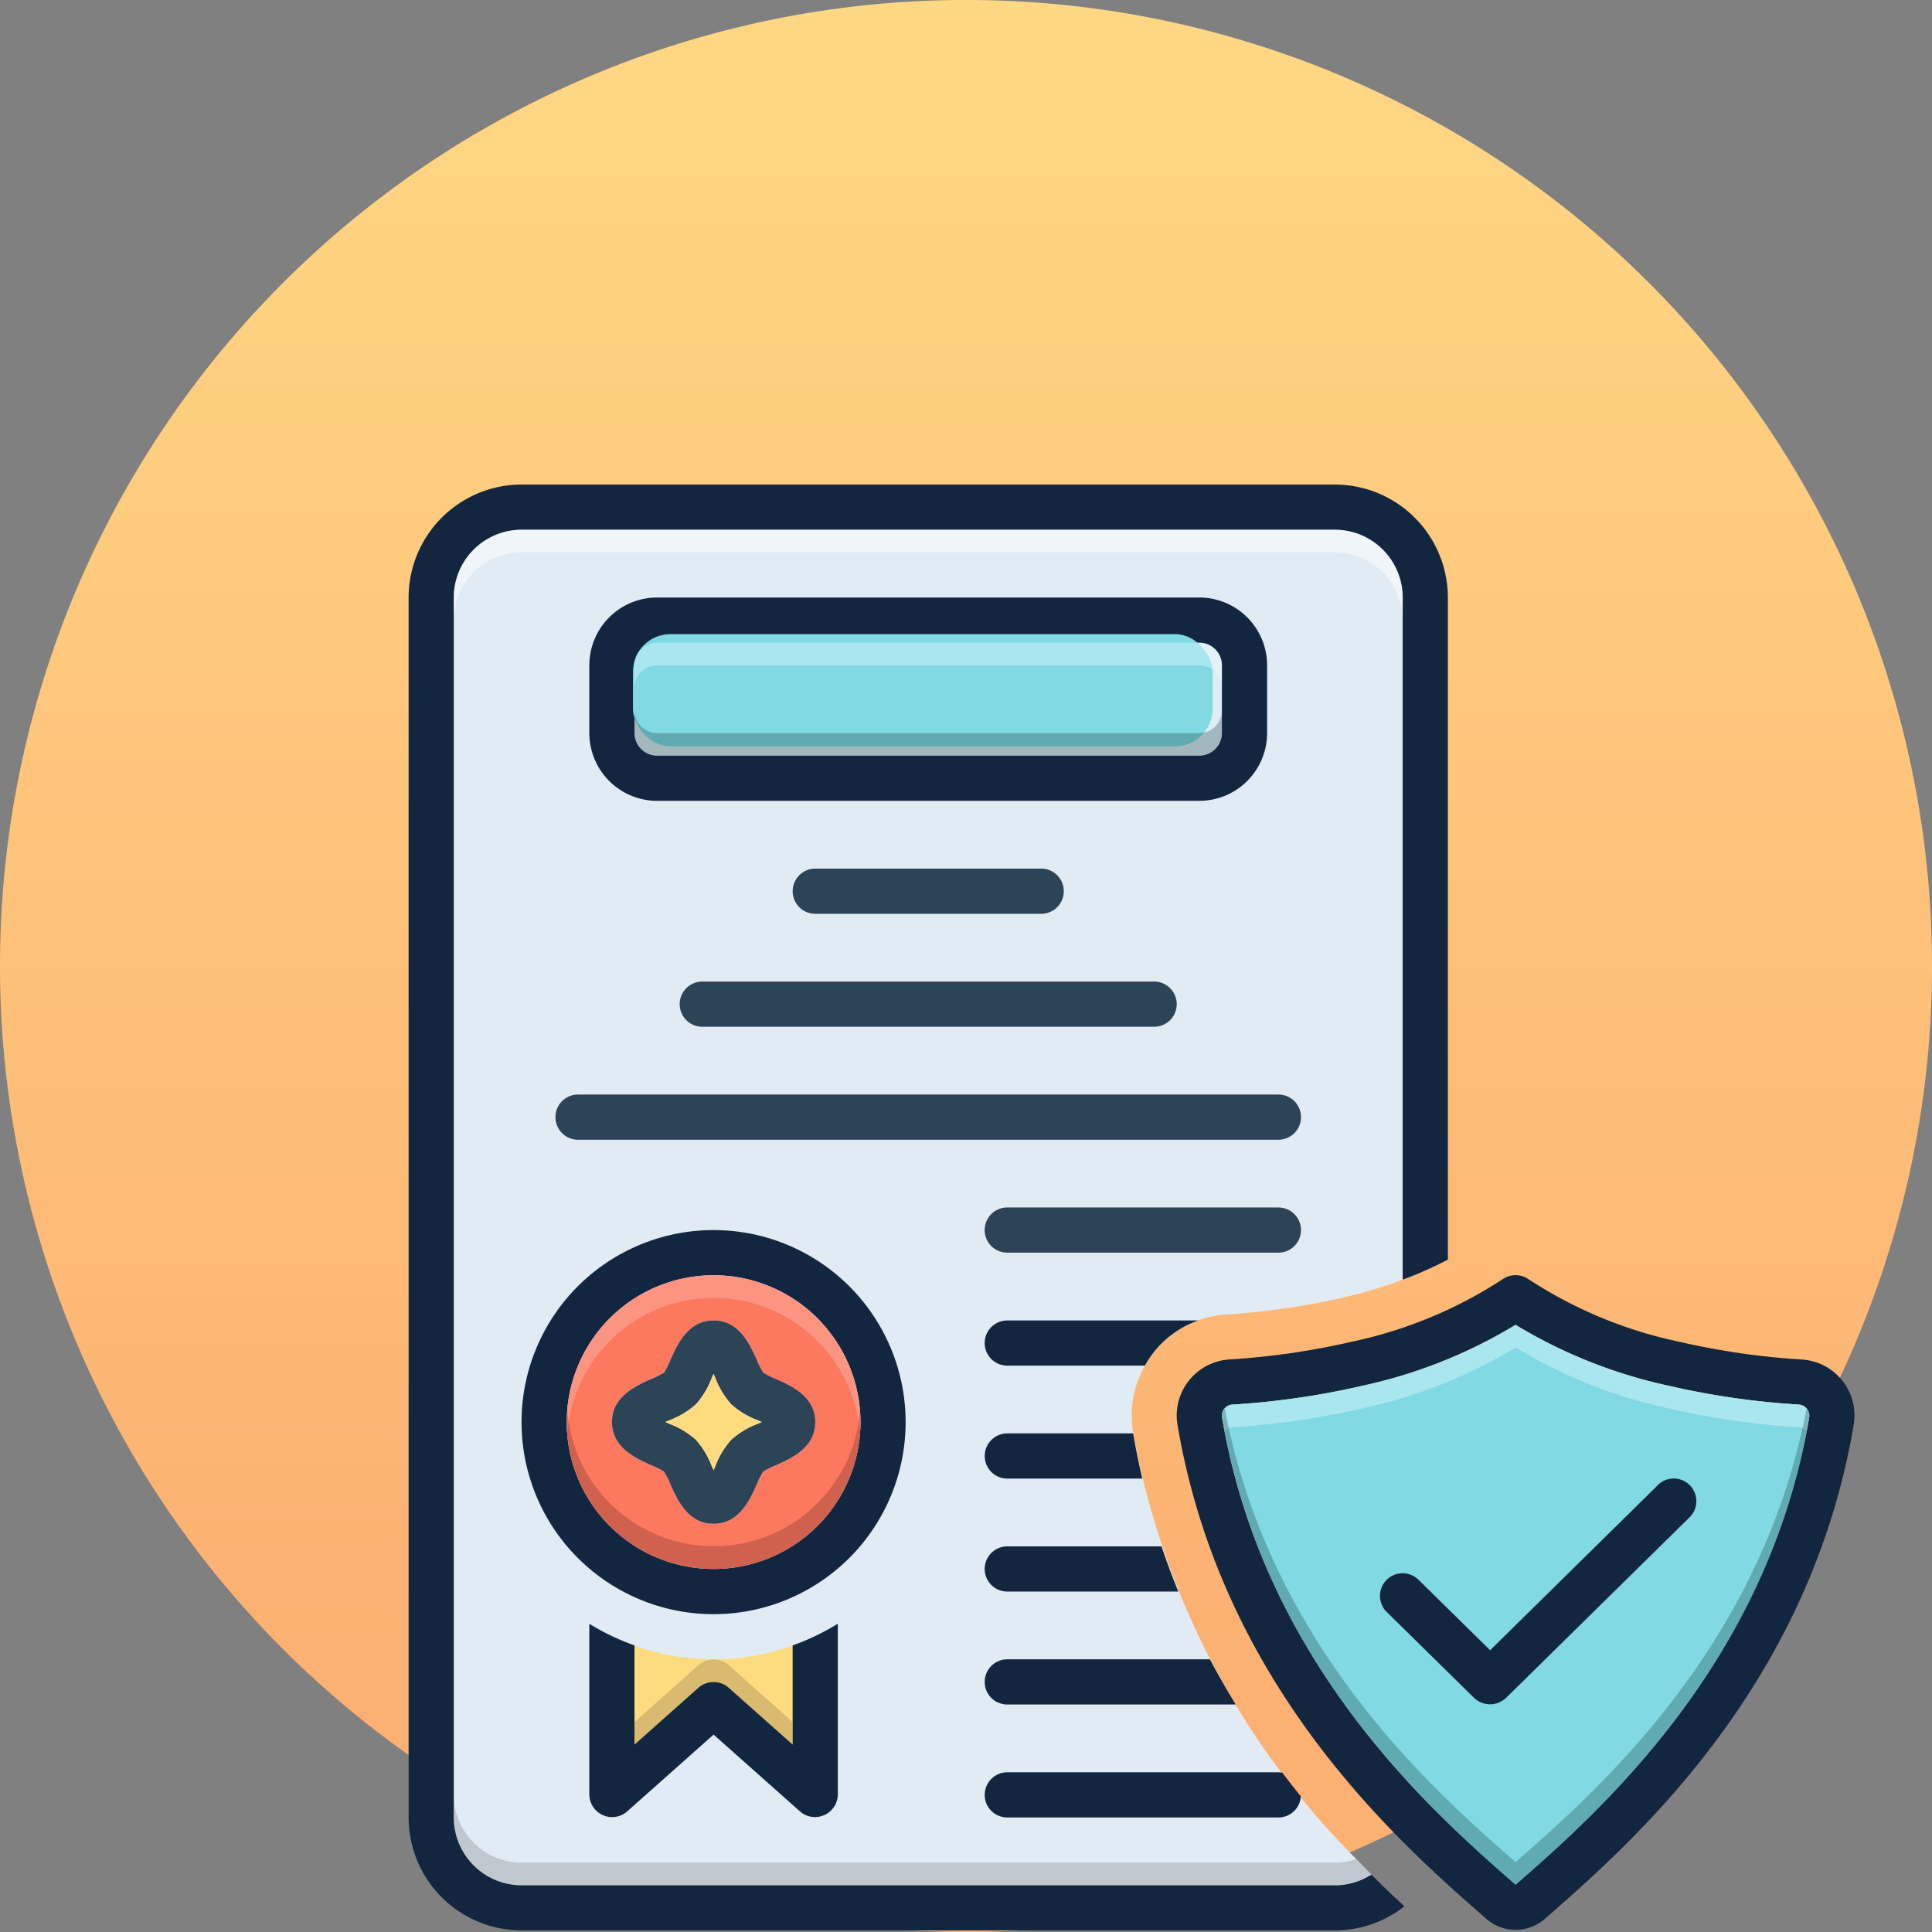 <svg xmlns="http://www.w3.org/2000/svg" xmlns:xlink="http://www.w3.org/1999/xlink" width="103.331" height="103.33" viewBox="0 0 103.331 103.33">
  <rect x="0" y="0" width="103.331" height="103.33" fill="#808080" stroke="none"/>
  <defs>
    <linearGradient id="linear-gradient" x1="0.5" y1="0.852" x2="0.5" gradientUnits="objectBoundingBox">
      <stop offset="0" stop-color="#fcb071"/>
      <stop offset="1" stop-color="#ffd884"/>
    </linearGradient>
  </defs>
  <g id="Grupo_1103995" data-name="Grupo 1103995" transform="translate(-905.197 -22569.084)">
    <path id="Trazado_911369" data-name="Trazado 911369" d="M298.4,109.016a51.666,51.666,0,1,0,51.665-51.665A51.666,51.666,0,0,0,298.4,109.016" transform="translate(606.797 22511.732)" fill="url(#linear-gradient)"/>
    <g id="blindaje" transform="translate(927.051 22595)">
      <path id="Trazado_914007" data-name="Trazado 914007" d="M53.6,76.03l.151.151c-1.1,1.5-3.426.894-3.426.894s-34.334.35-41.13,0-6.446-4.888-6.446-4.888.224-59.333,0-64.312a5.818,5.818,0,0,1,4.38-6.041s39.644-.157,43.124,0,5.359,3.546,5.359,3.546l.423,37.089a24.2,24.2,0,0,1-5.02,1.722,38.442,38.442,0,0,1-6.18.894,5.416,5.416,0,0,0-5,6.319A43.012,43.012,0,0,0,51.771,74.211c.272.284.538.556.8.828.175.175.344.344.52.507s.338.332.5.483Z" transform="translate(-1.083 -0.698)" fill="#e1ebf4"/>
      <path id="Trazado_914008" data-name="Trazado 914008" d="M67.917,65.208A1.208,1.208,0,0,0,66.708,64h-14.5a1.208,1.208,0,0,0,0,2.417h14.5a1.208,1.208,0,0,0,1.208-1.208Z" transform="translate(-20.189 -25.335)" fill="#2d4356"/>
      <path id="Trazado_914009" data-name="Trazado 914009" d="M51.666,54H14.208a1.208,1.208,0,1,0,0,2.417H51.666a1.208,1.208,0,1,0,0-2.417Z" transform="translate(-5.146 -21.376)" fill="#2d4356"/>
      <path id="Trazado_914010" data-name="Trazado 914010" d="M24,45.208a1.208,1.208,0,0,0,1.208,1.208H49.375a1.208,1.208,0,0,0,0-2.417H25.209A1.208,1.208,0,0,0,24,45.208Z" transform="translate(-9.501 -17.417)" fill="#2d4356"/>
      <path id="Trazado_914011" data-name="Trazado 914011" d="M47.292,36.417a1.208,1.208,0,1,0,0-2.417H35.209a1.208,1.208,0,1,0,0,2.417Z" transform="translate(-13.459 -13.459)" fill="#2d4356"/>
      <path id="Trazado_914012" data-name="Trazado 914012" d="M48.624,10h-29A3.628,3.628,0,0,0,16,13.625V17.25a3.628,3.628,0,0,0,3.625,3.625h29a3.628,3.628,0,0,0,3.625-3.625V13.625A3.628,3.628,0,0,0,48.624,10Zm1.208,7.25a1.212,1.212,0,0,1-1.208,1.208h-29a1.212,1.212,0,0,1-1.208-1.208V13.625a1.212,1.212,0,0,1,1.208-1.208h29a1.212,1.212,0,0,1,1.208,1.208Z" transform="translate(-6.334 -3.959)" fill="#12263f"/>
      <rect id="Rectángulo_403323" data-name="Rectángulo 403323" width="31" height="6" rx="2" transform="translate(12 8)" fill="#81d9e3"/>
      <path id="Trazado_914013" data-name="Trazado 914013" d="M20.271,66A10.271,10.271,0,1,0,30.541,76.271,10.271,10.271,0,0,0,20.271,66Zm0,18.124a7.854,7.854,0,1,1,7.854-7.854A7.854,7.854,0,0,1,20.271,84.124Z" transform="translate(-3.959 -26.126)" fill="#12263f"/>
      <path id="Trazado_914014" data-name="Trazado 914014" d="M21.854,70a7.854,7.854,0,1,0,7.854,7.854A7.854,7.854,0,0,0,21.854,70Zm3.329,10.162a4.136,4.136,0,0,0-.683.344,4.333,4.333,0,0,0-.338.677c-.375.84-.942,2.108-2.308,2.108s-1.933-1.269-2.308-2.108A4.136,4.136,0,0,0,19.2,80.5a4.333,4.333,0,0,0-.677-.338c-.84-.375-2.108-.942-2.108-2.308s1.269-1.933,2.108-2.308a4.136,4.136,0,0,0,.683-.344,4.334,4.334,0,0,0,.338-.677c.375-.84.942-2.108,2.308-2.108s1.933,1.269,2.308,2.108a4.138,4.138,0,0,0,.344.683,4.334,4.334,0,0,0,.677.338c.84.375,2.108.942,2.108,2.308S26.023,79.787,25.183,80.162Z" transform="translate(-5.542 -27.71)" fill="#fc785e"/>
      <path id="Trazado_914015" data-name="Trazado 914015" d="M26.766,77.129a4.332,4.332,0,0,1-.677-.338,4.137,4.137,0,0,1-.344-.683C25.371,75.269,24.8,74,23.437,74s-1.933,1.269-2.308,2.108a4.335,4.335,0,0,1-.338.677,4.135,4.135,0,0,1-.683.344c-.84.375-2.108.942-2.108,2.308s1.269,1.933,2.108,2.308a4.332,4.332,0,0,1,.677.338,4.136,4.136,0,0,1,.344.683c.375.84.942,2.108,2.308,2.108s1.933-1.269,2.308-2.108a4.333,4.333,0,0,1,.338-.677,4.136,4.136,0,0,1,.683-.344c.84-.375,2.108-.942,2.108-2.308S27.606,77.5,26.766,77.129Zm-.985,2.4a4.481,4.481,0,0,0-1.4.846,4.482,4.482,0,0,0-.846,1.4c-.024.066-.06.145-.1.224-.036-.079-.072-.157-.1-.224a4.482,4.482,0,0,0-.846-1.4,4.481,4.481,0,0,0-1.4-.846,2.2,2.2,0,0,1-.217-.1,2.206,2.206,0,0,1,.217-.1,4.482,4.482,0,0,0,1.4-.846,4.482,4.482,0,0,0,.846-1.4c.024-.066.06-.145.1-.224.036.079.072.157.1.224a4.482,4.482,0,0,0,.846,1.4,4.482,4.482,0,0,0,1.4.846c.066.024.145.06.224.1C25.926,79.474,25.848,79.51,25.781,79.534Z" transform="translate(-7.125 -29.293)" fill="#2d4356"/>
      <path id="Trazado_914016" data-name="Trazado 914016" d="M27.889,81.318c-.079.036-.157.073-.224.1a4.482,4.482,0,0,0-1.4.846,4.482,4.482,0,0,0-.846,1.4c-.024.066-.06.145-.1.224-.036-.079-.072-.157-.1-.224a4.482,4.482,0,0,0-.846-1.4,4.482,4.482,0,0,0-1.4-.846,2.2,2.2,0,0,1-.217-.1,2.206,2.206,0,0,1,.217-.1,4.482,4.482,0,0,0,1.4-.846,4.482,4.482,0,0,0,.846-1.4c.024-.066.06-.145.1-.224.036.079.072.157.1.224a4.482,4.482,0,0,0,.846,1.4,4.482,4.482,0,0,0,1.4.846C27.732,81.245,27.811,81.281,27.889,81.318Z" transform="translate(-9.01 -31.173)" fill="#ffdb80"/>
      <g id="Grupo_1103972" data-name="Grupo 1103972" transform="translate(0 0)">
        <path id="Trazado_914017" data-name="Trazado 914017" d="M52.209,104a1.208,1.208,0,0,0,0,2.417H64.427c-.476-.775-.938-1.579-1.38-2.417Z" transform="translate(-20.189 -41.169)" fill="#12263f"/>
        <path id="Trazado_914018" data-name="Trazado 914018" d="M51,115.208a1.208,1.208,0,0,0,1.208,1.208h14.5a1.2,1.2,0,0,0,1.2-1.131q-.5-.613-.989-1.264a1.207,1.207,0,0,0-.212-.021h-14.5A1.208,1.208,0,0,0,51,115.208Z" transform="translate(-20.189 -45.127)" fill="#12263f"/>
        <path id="Trazado_914019" data-name="Trazado 914019" d="M52.209,74a1.208,1.208,0,0,0,0,2.417h7.359A5.249,5.249,0,0,1,62.425,74Z" transform="translate(-20.189 -29.293)" fill="#12263f"/>
        <path id="Trazado_914020" data-name="Trazado 914020" d="M52.209,86.417h7.221c-.184-.787-.35-1.591-.49-2.417h-6.73a1.208,1.208,0,0,0,0,2.417Z" transform="translate(-20.189 -33.252)" fill="#12263f"/>
        <path id="Trazado_914021" data-name="Trazado 914021" d="M52.209,94a1.208,1.208,0,0,0,0,2.417h9.148q-.479-1.173-.9-2.417Z" transform="translate(-20.189 -37.21)" fill="#12263f"/>
        <path id="Trazado_914022" data-name="Trazado 914022" d="M49.541,74.914H6.042a3.629,3.629,0,0,1-3.625-3.625V6.041A3.629,3.629,0,0,1,6.042,2.417h43.5a3.629,3.629,0,0,1,3.625,3.625V42.527a20.094,20.094,0,0,0,2.417-1.075V6.041A6.049,6.049,0,0,0,49.541,0H6.042A6.049,6.049,0,0,0,0,6.041V71.289a6.049,6.049,0,0,0,6.042,6.041h43.5a6.005,6.005,0,0,0,3.717-1.289c-.566-.527-1.156-1.094-1.764-1.7a3.6,3.6,0,0,1-1.953.576Z" transform="translate(0 0)" fill="#12263f"/>
        <path id="Trazado_914023" data-name="Trazado 914023" d="M103.6,75.636a3,3,0,0,0-2.163-1.13,40.126,40.126,0,0,1-6.579-.955A23.559,23.559,0,0,1,86.8,70.2a1.214,1.214,0,0,0-1.353,0,23.679,23.679,0,0,1-8.053,3.347,40.127,40.127,0,0,1-6.579.955,3.006,3.006,0,0,0-2.773,3.5c2.38,14.071,11.92,22.4,16.505,26.407a2.371,2.371,0,0,0,3.154,0c4.585-4.006,14.125-12.337,16.505-26.407a3,3,0,0,0-.61-2.374ZM86.124,102.593c-4.38-3.83-13.466-11.781-15.7-24.988a.59.59,0,0,1,.544-.689,42.308,42.308,0,0,0,6.972-1.009,26.628,26.628,0,0,0,8.18-3.256,26.629,26.629,0,0,0,8.18,3.256,42.4,42.4,0,0,0,6.972,1.009.6.6,0,0,1,.55.695c-2.235,13.2-11.322,21.151-15.7,24.982Z" transform="translate(-26.918 -27.709)" fill="#12263f"/>
      </g>
      <path id="Trazado_914024" data-name="Trazado 914024" d="M103.412,79.35c-2.235,13.2-11.322,21.151-15.7,24.982-4.38-3.83-13.466-11.781-15.7-24.988a.59.59,0,0,1,.544-.689,42.308,42.308,0,0,0,6.972-1.009,26.628,26.628,0,0,0,8.18-3.256,26.629,26.629,0,0,0,8.18,3.256,42.4,42.4,0,0,0,6.972,1.009.6.6,0,0,1,.55.695Z" transform="translate(-28.504 -29.447)" fill="#81d9e3"/>
      <path id="Trazado_914025" data-name="Trazado 914025" d="M100.861,88.347l-8.974,8.833-3.83-3.769a1.209,1.209,0,0,0-1.7,1.723l4.677,4.6a1.242,1.242,0,0,0,1.7,0l9.822-9.666a1.209,1.209,0,1,0-1.7-1.723Z" transform="translate(-34.043 -34.835)" fill="#12263f"/>
      <path id="Trazado_914026" data-name="Trazado 914026" d="M23.635,103.282a12.6,12.6,0,0,1-5.135-1.1v7.477l5.286-3.965,5.1,3.965-.2-7.434a12.606,12.606,0,0,1-5.045,1.052Z" transform="translate(-7.323 -40.451)" fill="#ffdb80"/>
      <path id="Trazado_914027" data-name="Trazado 914027" d="M16,100.854V110a1.219,1.219,0,0,0,2.011.9l4.634-4.12,4.634,4.12a1.221,1.221,0,0,0,2.011-.9v-9.15a12.623,12.623,0,0,1-2.417,1.16v5.3l-3.426-3.046a1.226,1.226,0,0,0-1.606,0l-3.426,3.046v-5.3A12.623,12.623,0,0,1,16,100.854Z" transform="translate(-6.334 -39.923)" fill="#12263f"/>
      <path id="Trazado_914028" data-name="Trazado 914028" d="M53.075,120.259a3.59,3.59,0,0,1-1.951.574H7.625A3.628,3.628,0,0,1,4,117.208V116a3.628,3.628,0,0,0,3.625,3.625h43.5a3.416,3.416,0,0,0,1.148-.193C52.543,119.716,52.809,119.987,53.075,120.259Z" transform="translate(-1.583 -45.919)" fill="#9fa5aa" opacity="0.5"/>
      <path id="Trazado_914029" data-name="Trazado 914029" d="M28.458,107.356v1.208s-3.426-3.045-3.426-3.051a1.236,1.236,0,0,0-1.607,0L20,108.565v-1.208l3.426-3.051a1.236,1.236,0,0,1,1.607,0C25.033,104.312,28.458,107.356,28.458,107.356Z" transform="translate(-7.917 -41.172)" fill="#ad9359" opacity="0.45"/>
      <path id="Trazado_914030" data-name="Trazado 914030" d="M51.416,20v1.208a1.212,1.212,0,0,1-1.208,1.208h-29A1.212,1.212,0,0,1,20,21.208V20a1.212,1.212,0,0,0,1.208,1.208h29A1.212,1.212,0,0,0,51.416,20Z" transform="translate(-7.917 -7.917)" fill="#0f423c" opacity="0.3"/>
      <path id="Trazado_914031" data-name="Trazado 914031" d="M51.416,15.208v1.208a1.212,1.212,0,0,0-1.208-1.208h-29A1.212,1.212,0,0,0,20,16.417V15.208A1.212,1.212,0,0,1,21.208,14h29a1.212,1.212,0,0,1,1.208,1.208Z" transform="translate(-7.917 -5.542)" fill="#e8fbfc" opacity="0.4"/>
      <path id="Trazado_914032" data-name="Trazado 914032" d="M29.708,77.854c0,.205-.006.4-.024.6a7.85,7.85,0,0,0-15.653,0,5,5,0,0,1-.03-.6,7.854,7.854,0,1,1,15.708,0Z" transform="translate(-5.542 -27.71)" fill="#f9dbd7" opacity="0.3"/>
      <path id="Trazado_914033" data-name="Trazado 914033" d="M29.708,82.6A7.854,7.854,0,1,1,14,82.6a5,5,0,0,1,.03-.6,7.85,7.85,0,0,0,15.653,0C29.7,82.2,29.708,82.4,29.708,82.6Z" transform="translate(-5.542 -32.46)" fill="#a54b3f" opacity="0.5"/>
      <path id="Trazado_914034" data-name="Trazado 914034" d="M54.748,7.625V8.833a3.628,3.628,0,0,0-3.625-3.625H7.625A3.628,3.628,0,0,0,4,8.833V7.625A3.628,3.628,0,0,1,7.625,4h43.5a3.628,3.628,0,0,1,3.625,3.625Z" transform="translate(-1.583 -1.583)" fill="#fff" opacity="0.5"/>
      <path id="Trazado_914035" data-name="Trazado 914035" d="M103.412,79.35c-.042.242-.085.483-.139.725a.6.6,0,0,0-.411-.211,42.4,42.4,0,0,1-6.972-1.009A26.629,26.629,0,0,1,87.71,75.6a26.629,26.629,0,0,1-8.18,3.256,42.306,42.306,0,0,1-6.972,1.009.587.587,0,0,0-.4.205c-.054-.242-.1-.483-.139-.725a.59.59,0,0,1,.544-.689,42.308,42.308,0,0,0,6.972-1.009,26.629,26.629,0,0,0,8.18-3.256,26.629,26.629,0,0,0,8.18,3.256,42.4,42.4,0,0,0,6.972,1.009.6.6,0,0,1,.55.695Z" transform="translate(-28.504 -29.447)" fill="#e8fbfc" opacity="0.4"/>
      <path id="Trazado_914036" data-name="Trazado 914036" d="M103.412,82.279c-2.235,13.2-11.322,21.151-15.7,24.982-4.38-3.83-13.466-11.781-15.7-24.988a.575.575,0,0,1,.139-.483c2.423,12.772,11.255,20.5,15.557,24.263,4.3-3.758,13.134-11.491,15.563-24.257a.6.6,0,0,1,.139.483Z" transform="translate(-28.504 -32.377)" fill="#0f423c" opacity="0.3"/>
    </g>
  </g>
</svg>
